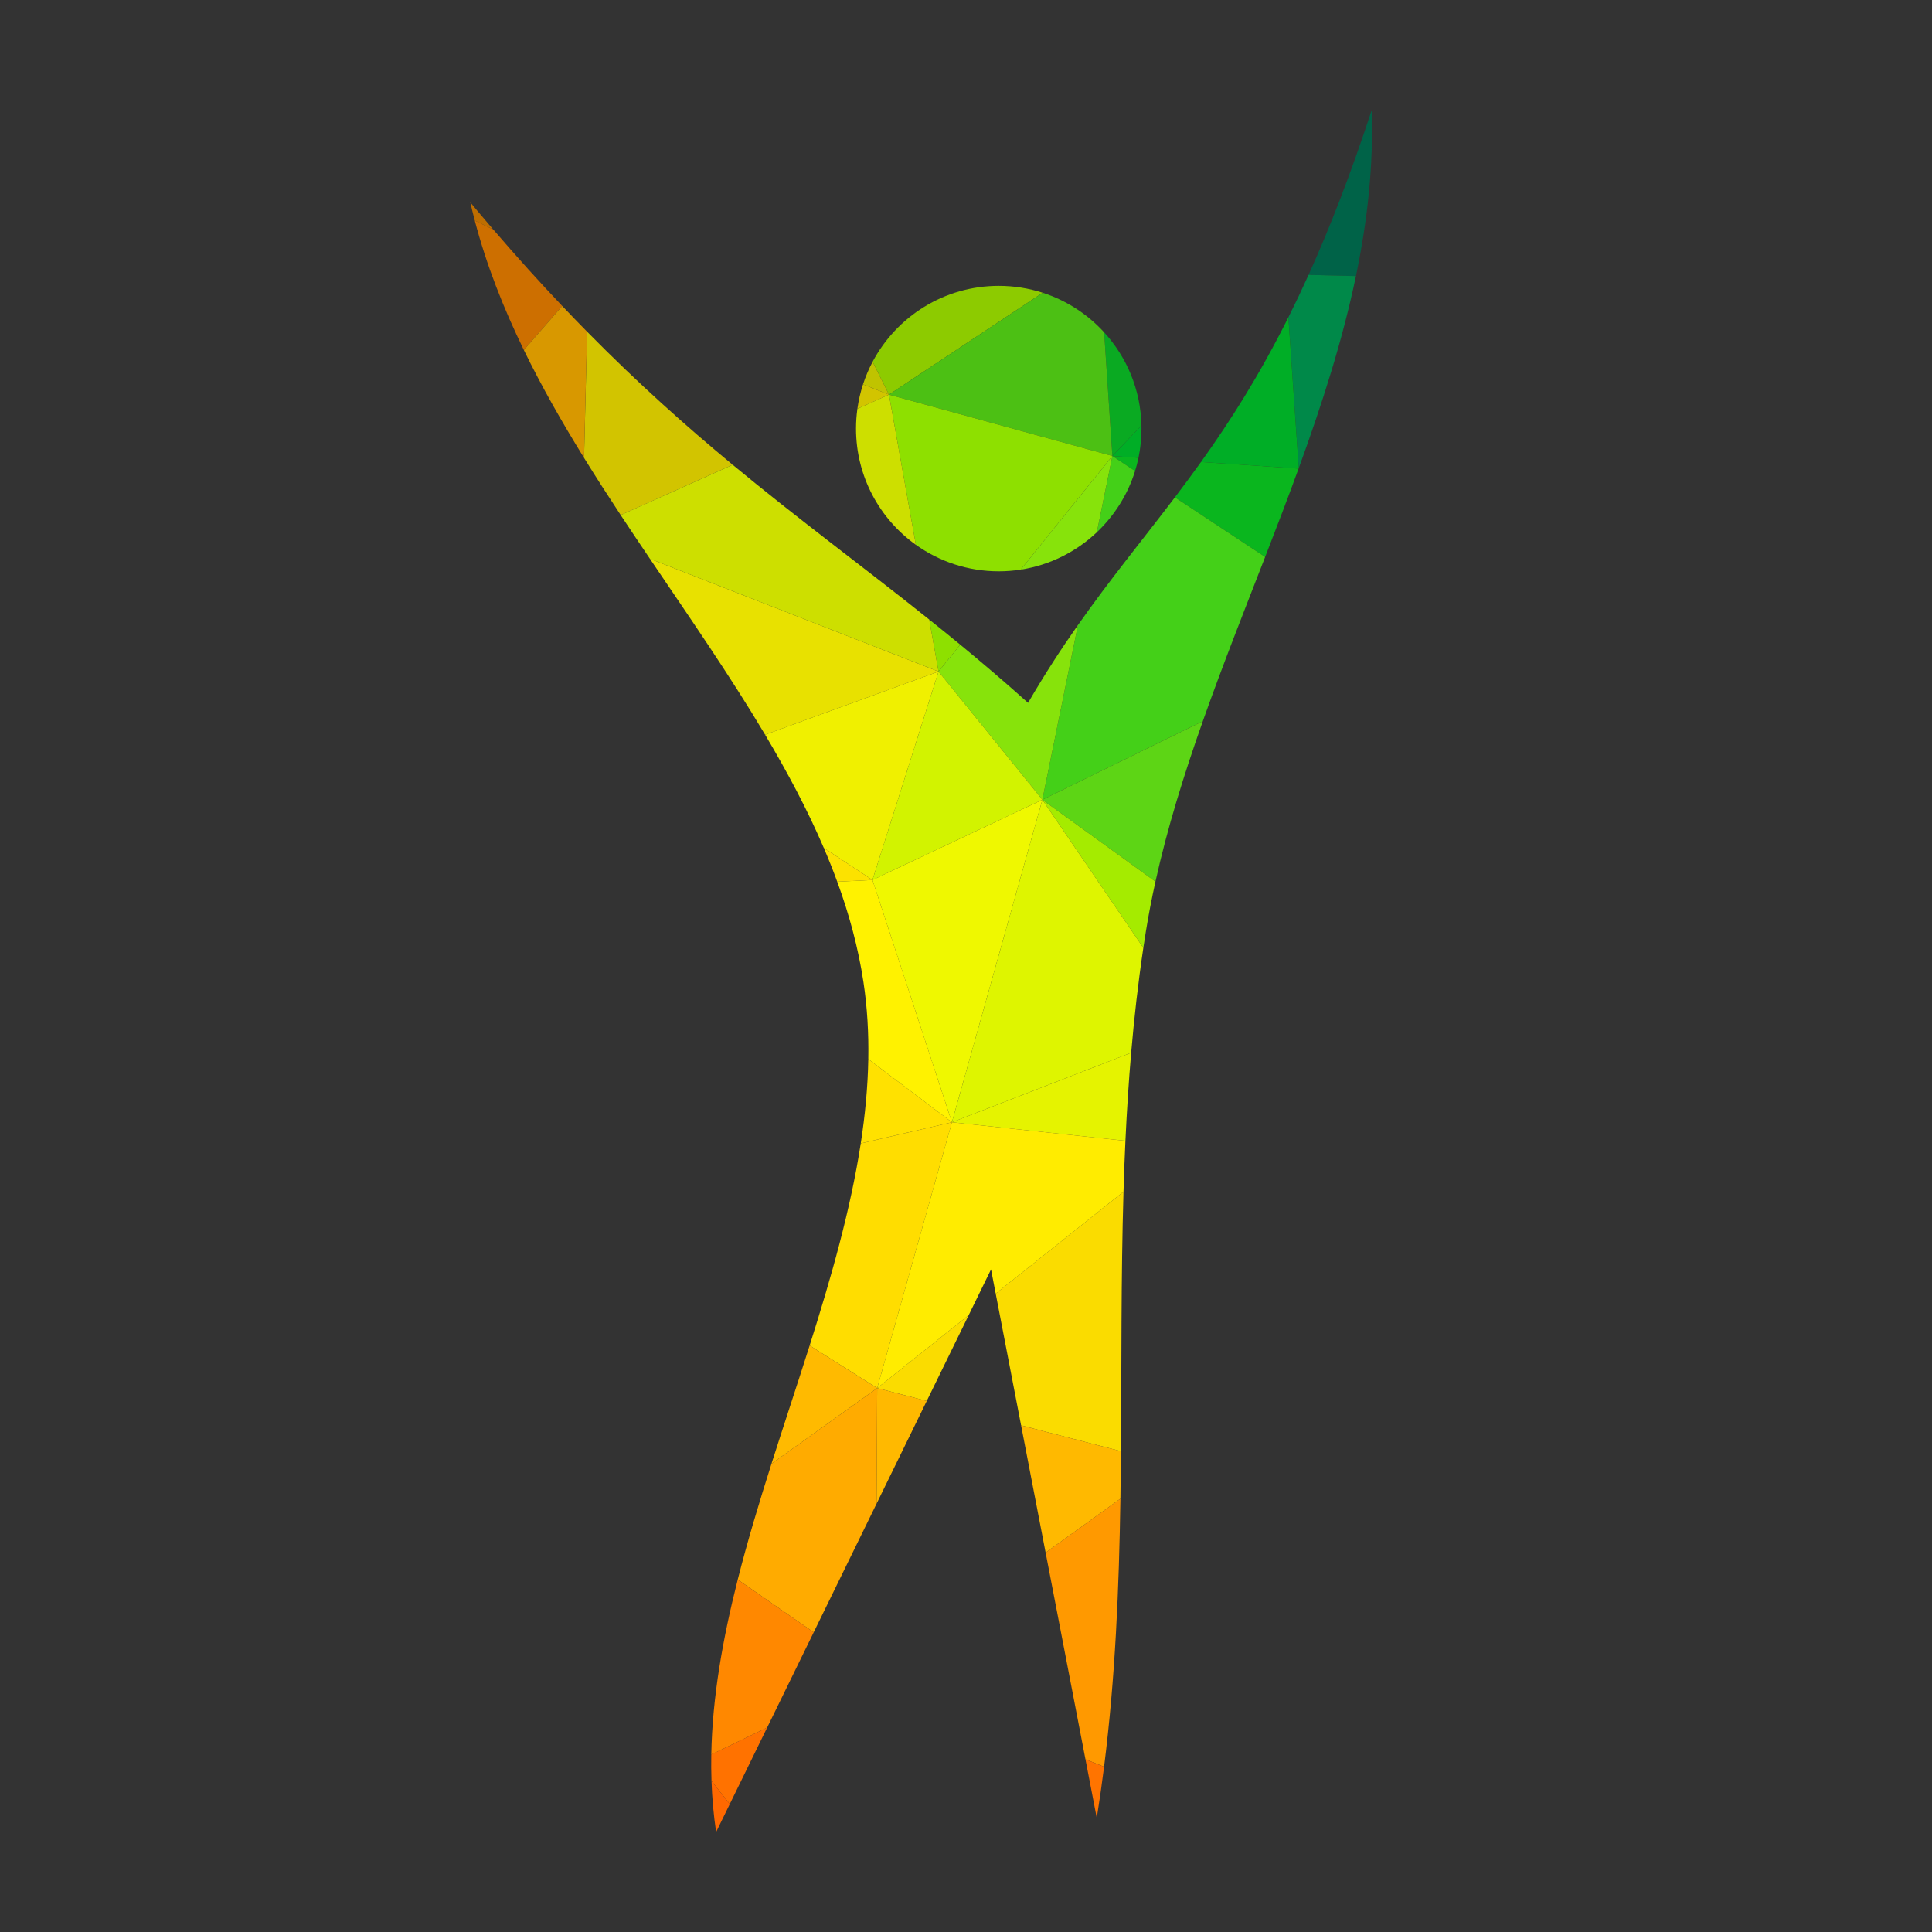<?xml version="1.0" encoding="UTF-8" standalone="no"?>
<!-- Created with Inkscape (http://www.inkscape.org/) -->

<svg
   version="1.1"
   id="svg10234"
   width="800"
   height="800"
   viewBox="0 0 800 800"
   sodipodi:docname="happy-character-logotype-publicdomainvectors.org.svg"
   inkscape:version="1.2 (dc2aedaf03, 2022-05-15)"
   xmlns:inkscape="http://www.inkscape.org/namespaces/inkscape"
   xmlns:sodipodi="http://sodipodi.sourceforge.net/DTD/sodipodi-0.dtd"
   xmlns="http://www.w3.org/2000/svg"
   xmlns:svg="http://www.w3.org/2000/svg">
  <rect x="0" y="0" width="800" height="800" fill="#333333" stroke="none"/>
  <defs
     id="defs10238">
    <clipPath
       clipPathUnits="userSpaceOnUse"
       id="clipPath10250">
      <path
         d="M 0,600 H 600 V 0 H 0 Z"
         id="path10248" />
    </clipPath>
  </defs>
  <sodipodi:namedview
     id="namedview10236"
     pagecolor="#ffffff"
     bordercolor="#000000"
     borderopacity="0.25"
     inkscape:showpageshadow="2"
     inkscape:pageopacity="0.0"
     inkscape:pagecheckerboard="0"
     inkscape:deskcolor="#d1d1d1"
     showgrid="false"
     inkscape:zoom="1.04625"
     inkscape:cx="400"
     inkscape:cy="400.4779"
     inkscape:window-width="1920"
     inkscape:window-height="1017"
     inkscape:window-x="-8"
     inkscape:window-y="-8"
     inkscape:window-maximized="1"
     inkscape:current-layer="g10242">
    <inkscape:page
       x="0"
       y="0"
       id="page10240"
       width="800"
       height="800" />
  </sodipodi:namedview>
  <g
     id="g10242"
     inkscape:groupmode="layer"
     inkscape:label="Page 1"
     transform="matrix(1.333,0,0,-1.333,0,800)">
    <g
       id="g10244">
      <g
         id="g10246"
         clip-path="url(#clipPath10250)">
        <g
           id="g10252"
           transform="translate(146.096,537.281)">
          <path
             d="M 0,0 C 0.001,-0.001 0.003,-0.002 0.004,-0.004 0.003,0.001 0.001,0.006 0,0.011 Z"
             style="fill:#be6e00;fill-opacity:1;fill-rule:nonzero;stroke:none"
             id="path10254" />
        </g>
        <g
           id="g10256"
           transform="translate(146.1,537.277)">
          <path
             d="M 0,0 C 0.427,-1.888 0.889,-3.767 1.379,-5.639 L 7.137,-8.438 C 4.781,-5.696 2.403,-2.887 0,0"
             style="fill:#be6e00;fill-opacity:1;fill-rule:nonzero;stroke:none"
             id="path10258" />
        </g>
        <g
           id="g10260"
           transform="translate(406.49,514.763)">
          <path
             d="M 0,0 14.715,-0.371 C 18.28,16.744 20.202,33.903 19.598,51.136 13.065,31.197 6.532,14.446 0,0"
             style="fill:#006348;fill-opacity:1;fill-rule:nonzero;stroke:none"
             id="path10262" />
        </g>
        <g
           id="g10264"
           transform="translate(276.149,477.559)">
          <path
             d="m 0,0 47.746,31.651 c -4.3,1.391 -8.885,2.145 -13.647,2.145 -16.982,0 -31.736,-9.557 -39.183,-23.581 z"
             style="fill:#8dcb00;fill-opacity:1;fill-rule:nonzero;stroke:none"
             id="path10266" />
        </g>
        <g
           id="g10268"
           transform="translate(153.236,528.839)">
          <path
             d="M 0,0 -5.758,2.8 C -2.144,-11.001 3.131,-24.365 9.49,-37.423 l 11.924,13.68 C 14.475,-16.431 7.35,-8.556 0,0"
             style="fill:#cd6f00;fill-opacity:1;fill-rule:nonzero;stroke:none"
             id="path10270" />
        </g>
        <g
           id="g10272"
           transform="translate(400.222,501.576)">
          <path
             d="m 0,0 3.224,-46.842 c 7.226,19.858 13.608,39.728 17.759,59.657 L 6.269,13.186 C 4.179,8.565 2.09,4.178 0,0"
             style="fill:#008949;fill-opacity:1;fill-rule:nonzero;stroke:none"
             id="path10274" />
        </g>
        <g
           id="g10276"
           transform="translate(271.065,487.773)">
          <path
             d="m 0,0 c -1.187,-2.235 -2.188,-4.584 -2.983,-7.026 l 8.067,-3.189 z"
             style="fill:#c0c300;fill-opacity:1;fill-rule:nonzero;stroke:none"
             id="path10278" />
        </g>
        <g
           id="g10280"
           transform="translate(268.082,480.747)">
          <path
             d="m 0,0 c -0.796,-2.444 -1.385,-4.983 -1.746,-7.593 l 9.813,4.404 z"
             style="fill:#d2c400;fill-opacity:1;fill-rule:nonzero;stroke:none"
             id="path10282" />
        </g>
        <g
           id="g10284"
           transform="translate(182.383,497.098)">
          <path
             d="m 0,0 -0.962,-39.176 c 3.687,-5.96 7.501,-11.876 11.384,-17.762 l 34.79,15.612 C 30.73,-29.335 15.826,-16.063 0,0"
             style="fill:#d2c400;fill-opacity:1;fill-rule:nonzero;stroke:none"
             id="path10286" />
        </g>
        <g
           id="g10288"
           transform="translate(373.074,456.641)">
          <path
             d="m 0,0 30.32,-2.047 c 0.017,0.047 0.034,0.094 0.051,0.141 L 27.147,44.936 C 18.099,26.845 9.049,12.644 0,0"
             style="fill:#00ae26;fill-opacity:1;fill-rule:nonzero;stroke:none"
             id="path10290" />
        </g>
        <g
           id="g10292"
           transform="translate(353.656,457.951)">
          <path
             d="m 0,0 c 0.608,2.927 0.93,5.959 0.93,9.066 0,0.322 -0.006,0.642 -0.013,0.962 l -9.028,-9.48 z"
             style="fill:#00ae26;fill-opacity:1;fill-rule:nonzero;stroke:none"
             id="path10294" />
        </g>
        <g
           id="g10296"
           transform="translate(354.573,467.979)">
          <path
             d="M 0,0 C -0.237,11.141 -4.585,21.272 -11.59,28.936 L -9.028,-9.48 Z"
             style="fill:#0aaa22;fill-opacity:1;fill-rule:nonzero;stroke:none"
             id="path10298" />
        </g>
        <g
           id="g10300"
           transform="translate(345.545,458.499)">
          <path
             d="m 0,0 -2.561,38.416 c -5.129,5.613 -11.683,9.901 -19.088,12.295 L -69.396,19.06 Z"
             style="fill:#4cc014;fill-opacity:1;fill-rule:nonzero;stroke:none"
             id="path10302" />
        </g>
        <g
           id="g10304"
           transform="translate(174.65,505.096)">
          <path
             d="M 0,0 -11.924,-13.68 C -6.387,-25.049 -0.026,-36.186 6.771,-47.174 L 7.732,-7.998 C 5.18,-5.406 2.603,-2.742 0,0"
             style="fill:#d89800;fill-opacity:1;fill-rule:nonzero;stroke:none"
             id="path10306" />
        </g>
        <g
           id="g10308"
           transform="translate(201.89,426.578)">
          <path
             d="M 0,0 C 12.344,-18.268 24.889,-36.347 35.78,-54.652 L 89.654,-35.03 Z"
             style="fill:#e8e100;fill-opacity:1;fill-rule:nonzero;stroke:none"
             id="path10310" />
        </g>
        <g
           id="g10312"
           transform="translate(276.149,477.559)">
          <path
             d="m 0,0 8.347,-46.634 c 7.26,-5.19 16.15,-8.245 25.752,-8.245 2.322,0 4.602,0.18 6.828,0.524 l 28.469,35.295 z"
             style="fill:#8ee000;fill-opacity:1;fill-rule:nonzero;stroke:none"
             id="path10314" />
        </g>
        <g
           id="g10316"
           transform="translate(298.279,399.898)">
          <path
             d="M 0,0 C -3.228,2.657 -6.435,5.254 -9.627,7.806 L -6.735,-8.35 Z"
             style="fill:#8ee000;fill-opacity:1;fill-rule:nonzero;stroke:none"
             id="path10318" />
        </g>
        <g
           id="g10320"
           transform="translate(266.336,473.154)">
          <path
             d="m 0,0 c -0.278,-2.006 -0.426,-4.055 -0.426,-6.137 0,-14.882 7.336,-28.051 18.586,-36.092 L 9.813,4.404 Z"
             style="fill:#cddf00;fill-opacity:1;fill-rule:nonzero;stroke:none"
             id="path10322" />
        </g>
        <g
           id="g10324"
           transform="translate(288.652,407.704)">
          <path
             d="m 0,0 c -20.464,16.358 -40.328,30.902 -61.058,48.067 l -34.79,-15.611 c 2.998,-4.543 6.036,-9.068 9.085,-13.582 l 89.655,-35.03 z"
             style="fill:#cddf00;fill-opacity:1;fill-rule:nonzero;stroke:none"
             id="path10326" />
        </g>
        <g
           id="g10328"
           transform="translate(364.966,445.665)">
          <path
             d="m 0,0 28.033,-18.524 c 3.553,9.151 7.064,18.3 10.396,27.453 L 8.108,10.976 C 5.406,7.199 2.703,3.561 0,0"
             style="fill:#0ab61e;fill-opacity:1;fill-rule:nonzero;stroke:none"
             id="path10330" />
        </g>
        <g
           id="g10332"
           transform="translate(352.594,453.841)">
          <path
             d="M 0,0 C 0.418,1.344 0.772,2.716 1.062,4.11 L -7.049,4.658 Z"
             style="fill:#0ab61e;fill-opacity:1;fill-rule:nonzero;stroke:none"
             id="path10334" />
        </g>
        <g
           id="g10336"
           transform="translate(334.851,405.99)">
          <path
             d="m 0,0 -11.053,-54.272 49.84,24.4 C 44.808,-12.839 51.551,4.159 58.148,21.15 L 30.115,39.675 C 20.077,26.451 10.038,14.285 0,0"
             style="fill:#44d018;fill-opacity:1;fill-rule:nonzero;stroke:none"
             id="path10338" />
        </g>
        <g
           id="g10340"
           transform="translate(340.722,434.817)">
          <path
             d="M 0,0 C 5.448,5.157 9.59,11.681 11.872,19.023 L 4.823,23.682 Z"
             style="fill:#44d018;fill-opacity:1;fill-rule:nonzero;stroke:none"
             id="path10342" />
        </g>
        <g
           id="g10344"
           transform="translate(323.798,351.719)">
          <path
             d="M 0,0 11.053,54.272 C 5.887,46.919 0.721,39.006 -4.446,30.097 -11.6,36.515 -18.605,42.487 -25.519,48.18 l -6.735,-8.351 z"
             style="fill:#87e30b;fill-opacity:1;fill-rule:nonzero;stroke:none"
             id="path10346" />
        </g>
        <g
           id="g10348"
           transform="translate(317.076,423.203)">
          <path
             d="m 0,0 c 9.087,1.405 17.263,5.571 23.645,11.614 l 4.824,23.682 z"
             style="fill:#87e30b;fill-opacity:1;fill-rule:nonzero;stroke:none"
             id="path10350" />
        </g>
        <g
           id="g10352"
           transform="translate(291.544,391.548)">
          <path
             d="m 0,0 -53.874,-19.622 c 6.898,-11.594 13.131,-23.278 18.228,-35.16 l 15.121,-9.971 z"
             style="fill:#f0f000;fill-opacity:1;fill-rule:nonzero;stroke:none"
             id="path10354" />
        </g>
        <g
           id="g10356"
           transform="translate(358.925,326.289)">
          <path
             d="M 0,0 C 3.686,16.661 8.857,33.262 14.713,49.829 L -35.127,25.43 Z"
             style="fill:#5dd515;fill-opacity:1;fill-rule:nonzero;stroke:none"
             id="path10358" />
        </g>
        <g
           id="g10360"
           transform="translate(355.162,305.706)">
          <path
             d="m 0,0 c 0.252,1.687 0.511,3.371 0.782,5.056 0.834,5.182 1.836,10.357 2.981,15.527 l -35.127,25.43 z"
             style="fill:#a5eb00;fill-opacity:1;fill-rule:nonzero;stroke:none"
             id="path10362" />
        </g>
        <g
           id="g10364"
           transform="translate(271.019,326.795)">
          <path
             d="M 0,0 52.779,24.924 20.525,64.753 Z"
             style="fill:#d2f300;fill-opacity:1;fill-rule:nonzero;stroke:none"
             id="path10366" />
        </g>
        <g
           id="g10368"
           transform="translate(255.898,336.766)">
          <path
             d="m 0,0 c 1.494,-3.483 2.892,-6.982 4.179,-10.502 l 10.942,0.531 z"
             style="fill:#fce200;fill-opacity:1;fill-rule:nonzero;stroke:none"
             id="path10370" />
        </g>
        <g
           id="g10372"
           transform="translate(295.697,251.535)">
          <path
             d="M 0,0 28.101,100.183 -24.679,75.26 Z"
             style="fill:#eff800;fill-opacity:1;fill-rule:nonzero;stroke:none"
             id="path10374" />
        </g>
        <g
           id="g10376"
           transform="translate(295.697,251.535)">
          <path
             d="m 0,0 55.684,21.596 c 0.934,10.879 2.163,21.739 3.781,32.575 l -31.364,46.012 z"
             style="fill:#def500;fill-opacity:1;fill-rule:nonzero;stroke:none"
             id="path10378" />
        </g>
        <g
           id="g10380"
           transform="translate(269.725,271.165)">
          <path
             d="m 0,0 c -0.149,-8.651 -0.987,-17.394 -2.342,-26.202 l 28.315,6.572 z"
             style="fill:#ffe100;fill-opacity:1;fill-rule:nonzero;stroke:none"
             id="path10382" />
        </g>
        <g
           id="g10384"
           transform="translate(271.019,326.795)">
          <path
             d="m 0,0 -10.942,-0.531 c 3.732,-10.208 6.544,-20.58 8.142,-31.181 1.19,-7.884 1.646,-15.862 1.506,-23.918 l 25.973,-19.63 z"
             style="fill:#fff200;fill-opacity:1;fill-rule:nonzero;stroke:none"
             id="path10386" />
        </g>
        <g
           id="g10388"
           transform="translate(349.598,245.773)">
          <path
             d="M 0,0 C 0.426,9.13 1.002,18.25 1.783,27.357 L -53.9,5.762 Z"
             style="fill:#e5f300;fill-opacity:1;fill-rule:nonzero;stroke:none"
             id="path10390" />
        </g>
        <g
           id="g10392"
           transform="translate(295.697,251.535)">
          <path
             d="m 0,0 -28.315,-6.572 c -3.176,-20.651 -9.196,-41.671 -15.877,-62.777 l 20.979,-13.241 z"
             style="fill:#ffdd00;fill-opacity:1;fill-rule:nonzero;stroke:none"
             id="path10394" />
        </g>
        <g
           id="g10396"
           transform="translate(317.188,157.378)">
          <path
             d="m 0,0 31.02,-8.026 c 0.208,26.873 -0.004,53.772 0.792,80.607 L -7.888,40.925 C -5.259,27.283 -2.629,13.642 0,0"
             style="fill:#fadc00;fill-opacity:1;fill-rule:nonzero;stroke:none"
             id="path10398" />
        </g>
        <g
           id="g10400"
           transform="translate(287.884,164.961)">
          <path
             d="M 0,0 13.022,26.647 -15.399,3.984 Z"
             style="fill:#fadc00;fill-opacity:1;fill-rule:nonzero;stroke:none"
             id="path10402" />
        </g>
        <g
           id="g10404"
           transform="translate(272.484,168.945)">
          <path
             d="m 0,0 28.421,22.663 6.945,14.214 c 0.484,-2.507 0.967,-5.014 1.449,-7.52 l 39.701,31.657 c 0.156,5.274 0.352,10.546 0.597,15.814 l -53.9,5.762 z"
             style="fill:#ffec00;fill-opacity:1;fill-rule:nonzero;stroke:none"
             id="path10406" />
        </g>
        <g
           id="g10408"
           transform="translate(251.505,182.186)">
          <path
             d="m 0,0 c -3.873,-12.233 -7.966,-24.495 -11.857,-36.731 l 32.837,23.49 z"
             style="fill:#ffba00;fill-opacity:1;fill-rule:nonzero;stroke:none"
             id="path10410" />
        </g>
        <g
           id="g10412"
           transform="translate(272.288,133.045)">
          <path
             d="M 0,0 15.596,31.916 0.196,35.9 Z"
             style="fill:#ffb900;fill-opacity:1;fill-rule:nonzero;stroke:none"
             id="path10414" />
        </g>
        <g
           id="g10416"
           transform="translate(324.807,117.845)">
          <path
             d="m 0,0 23.235,16.757 c 0.076,4.915 0.127,9.832 0.165,14.75 L -7.619,39.533 C -5.079,26.355 -2.54,13.178 0,0"
             style="fill:#ffb900;fill-opacity:1;fill-rule:nonzero;stroke:none"
             id="path10418" />
        </g>
        <g
           id="g10420"
           transform="translate(239.648,145.455)">
          <path
             d="m 0,0 c -3.827,-12.037 -7.455,-24.049 -10.482,-35.982 l 23.601,-16.374 19.521,39.946 0.196,35.9 z"
             style="fill:#ffab00;fill-opacity:1;fill-rule:nonzero;stroke:none"
             id="path10422" />
        </g>
        <g
           id="g10424"
           transform="translate(337.181,53.648)">
          <path
             d="m 0,0 5.786,-2.317 c 3.487,27.643 4.65,55.434 5.075,83.271 L -12.374,64.197 C -8.249,42.797 -4.125,21.398 0,0"
             style="fill:#ff9900;fill-opacity:1;fill-rule:nonzero;stroke:none"
             id="path10426" />
        </g>
        <g
           id="g10428"
           transform="translate(220.953,55.133)">
          <path
             d="M 0,0 17.353,8.372 31.814,37.966 8.213,54.34 C 3.557,35.978 0.325,17.8 0,0"
             style="fill:#ff8800;fill-opacity:1;fill-rule:nonzero;stroke:none"
             id="path10430" />
        </g>
        <g
           id="g10432"
           transform="translate(221.017,46.913)">
          <path
             d="M 0,0 5.682,-7.164 17.289,16.592 -0.064,8.22 C -0.113,5.471 -0.094,2.73 0,0"
             style="fill:#ff7200;fill-opacity:1;fill-rule:nonzero;stroke:none"
             id="path10434" />
        </g>
        <g
           id="g10436"
           transform="translate(340.501,36.42)">
          <path
             d="M 0,0 0.377,0.191 C 1.152,5.092 1.846,9.999 2.466,14.91 L -3.32,17.228 C -2.214,11.485 -1.107,5.742 0,0"
             style="fill:#ff7400;fill-opacity:1;fill-rule:nonzero;stroke:none"
             id="path10438" />
        </g>
        <g
           id="g10440"
           transform="translate(340.692,35.423)">
          <path
             d="M 0,0 C 0.064,0.396 0.123,0.792 0.186,1.188 L -0.191,0.997 C -0.128,0.664 -0.063,0.333 0,0"
             style="fill:#fc6200;fill-opacity:1;fill-rule:nonzero;stroke:none"
             id="path10442" />
        </g>
        <g
           id="g10444"
           transform="translate(222.455,31.067)">
          <path
             d="m 0,0 4.243,8.682 -5.681,7.164 C -1.256,10.525 -0.79,5.241 0,0"
             style="fill:#ff6800;fill-opacity:1;fill-rule:nonzero;stroke:none"
             id="path10446" />
        </g>
      </g>
    </g>
  </g>
</svg>
